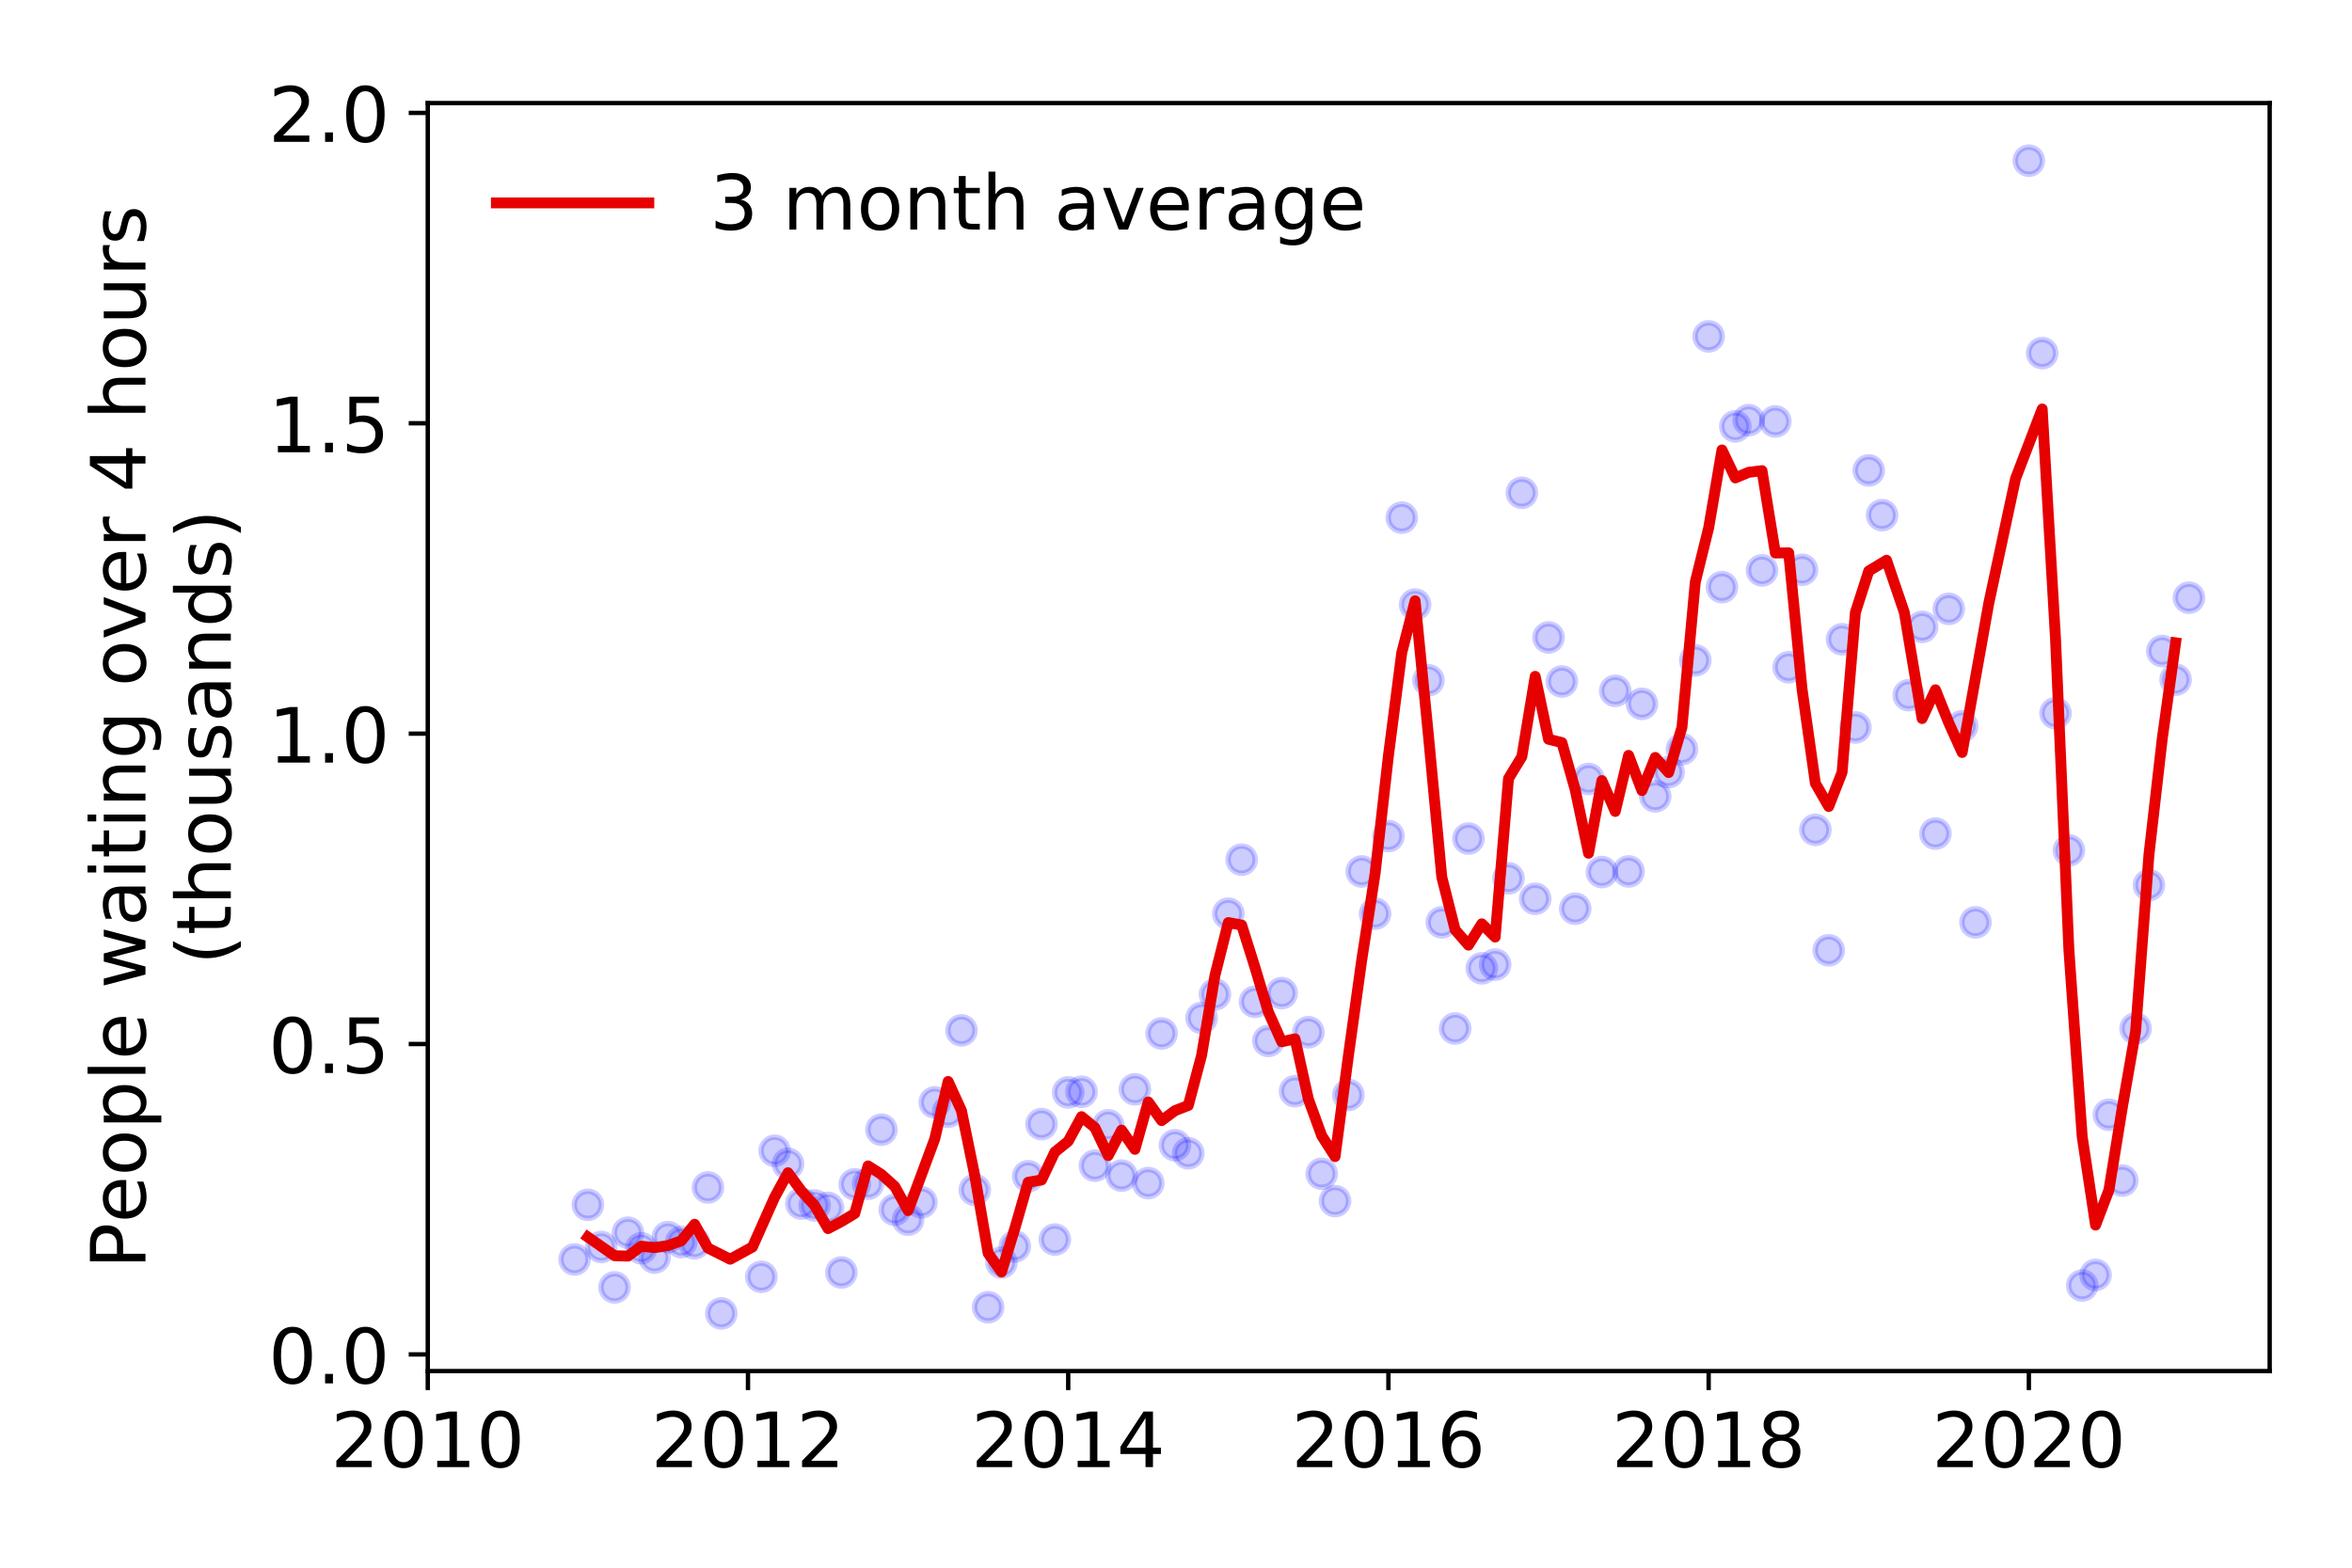 <?xml version="1.0" encoding="utf-8" standalone="no"?>
<!DOCTYPE svg PUBLIC "-//W3C//DTD SVG 1.1//EN"
  "http://www.w3.org/Graphics/SVG/1.1/DTD/svg11.dtd">
<!-- Created with matplotlib (https://matplotlib.org/) -->
<svg height="288pt" version="1.1" viewBox="0 0 432 288" width="432pt" xmlns="http://www.w3.org/2000/svg" xmlns:xlink="http://www.w3.org/1999/xlink">
 <defs>
  <style type="text/css">
*{stroke-linecap:butt;stroke-linejoin:round;}
  </style>
 </defs>
 <g id="figure_1">
  <g id="patch_1">
   <path d="M 0 288 
L 432 288 
L 432 0 
L 0 0 
z
" style="fill:#ffffff;"/>
  </g>
  <g id="axes_1">
   <g id="patch_2">
    <path d="M 78.57 251.88 
L 416.88 251.88 
L 416.88 18.933 
L 78.57 18.933 
z
" style="fill:#ffffff;"/>
   </g>
   <g id="matplotlib.axis_1">
    <g id="xtick_1">
     <g id="line2d_1">
      <defs>
       <path d="M 0 0 
L 0 3.5 
" id="m4d4f537548" style="stroke:#000000;stroke-width:0.8;"/>
      </defs>
      <g>
       <use style="stroke:#000000;stroke-width:0.8;" x="78.57" xlink:href="#m4d4f537548" y="251.88"/>
      </g>
     </g>
     <g id="text_1">
      <!-- 2010 -->
      <defs>
       <path d="M 19.188 8.297 
L 53.609 8.297 
L 53.609 0 
L 7.328 0 
L 7.328 8.297 
Q 12.938 14.109 22.625 23.891 
Q 32.328 33.688 34.812 36.531 
Q 39.547 41.844 41.422 45.531 
Q 43.312 49.219 43.312 52.781 
Q 43.312 58.594 39.234 62.25 
Q 35.156 65.922 28.609 65.922 
Q 23.969 65.922 18.812 64.312 
Q 13.672 62.703 7.812 59.422 
L 7.812 69.391 
Q 13.766 71.781 18.938 73 
Q 24.125 74.219 28.422 74.219 
Q 39.75 74.219 46.484 68.547 
Q 53.219 62.891 53.219 53.422 
Q 53.219 48.922 51.531 44.891 
Q 49.859 40.875 45.406 35.406 
Q 44.188 33.984 37.641 27.219 
Q 31.109 20.453 19.188 8.297 
z
" id="DejaVuSans-50"/>
       <path d="M 31.781 66.406 
Q 24.172 66.406 20.328 58.906 
Q 16.5 51.422 16.5 36.375 
Q 16.5 21.391 20.328 13.891 
Q 24.172 6.391 31.781 6.391 
Q 39.453 6.391 43.281 13.891 
Q 47.125 21.391 47.125 36.375 
Q 47.125 51.422 43.281 58.906 
Q 39.453 66.406 31.781 66.406 
z
M 31.781 74.219 
Q 44.047 74.219 50.516 64.516 
Q 56.984 54.828 56.984 36.375 
Q 56.984 17.969 50.516 8.266 
Q 44.047 -1.422 31.781 -1.422 
Q 19.531 -1.422 13.062 8.266 
Q 6.594 17.969 6.594 36.375 
Q 6.594 54.828 13.062 64.516 
Q 19.531 74.219 31.781 74.219 
z
" id="DejaVuSans-48"/>
       <path d="M 12.406 8.297 
L 28.516 8.297 
L 28.516 63.922 
L 10.984 60.406 
L 10.984 69.391 
L 28.422 72.906 
L 38.281 72.906 
L 38.281 8.297 
L 54.391 8.297 
L 54.391 0 
L 12.406 0 
z
" id="DejaVuSans-49"/>
      </defs>
      <g transform="translate(60.755 269.518)scale(0.14 -0.14)">
       <use xlink:href="#DejaVuSans-50"/>
       <use x="63.623" xlink:href="#DejaVuSans-48"/>
       <use x="127.246" xlink:href="#DejaVuSans-49"/>
       <use x="190.869" xlink:href="#DejaVuSans-48"/>
      </g>
     </g>
    </g>
    <g id="xtick_2">
     <g id="line2d_2">
      <g>
       <use style="stroke:#000000;stroke-width:0.8;" x="137.385" xlink:href="#m4d4f537548" y="251.88"/>
      </g>
     </g>
     <g id="text_2">
      <!-- 2012 -->
      <g transform="translate(119.57 269.518)scale(0.14 -0.14)">
       <use xlink:href="#DejaVuSans-50"/>
       <use x="63.623" xlink:href="#DejaVuSans-48"/>
       <use x="127.246" xlink:href="#DejaVuSans-49"/>
       <use x="190.869" xlink:href="#DejaVuSans-50"/>
      </g>
     </g>
    </g>
    <g id="xtick_3">
     <g id="line2d_3">
      <g>
       <use style="stroke:#000000;stroke-width:0.8;" x="196.2" xlink:href="#m4d4f537548" y="251.88"/>
      </g>
     </g>
     <g id="text_3">
      <!-- 2014 -->
      <defs>
       <path d="M 37.797 64.312 
L 12.891 25.391 
L 37.797 25.391 
z
M 35.203 72.906 
L 47.609 72.906 
L 47.609 25.391 
L 58.016 25.391 
L 58.016 17.188 
L 47.609 17.188 
L 47.609 0 
L 37.797 0 
L 37.797 17.188 
L 4.891 17.188 
L 4.891 26.703 
z
" id="DejaVuSans-52"/>
      </defs>
      <g transform="translate(178.385 269.518)scale(0.14 -0.14)">
       <use xlink:href="#DejaVuSans-50"/>
       <use x="63.623" xlink:href="#DejaVuSans-48"/>
       <use x="127.246" xlink:href="#DejaVuSans-49"/>
       <use x="190.869" xlink:href="#DejaVuSans-52"/>
      </g>
     </g>
    </g>
    <g id="xtick_4">
     <g id="line2d_4">
      <g>
       <use style="stroke:#000000;stroke-width:0.8;" x="255.016" xlink:href="#m4d4f537548" y="251.88"/>
      </g>
     </g>
     <g id="text_4">
      <!-- 2016 -->
      <defs>
       <path d="M 33.016 40.375 
Q 26.375 40.375 22.484 35.828 
Q 18.609 31.297 18.609 23.391 
Q 18.609 15.531 22.484 10.953 
Q 26.375 6.391 33.016 6.391 
Q 39.656 6.391 43.531 10.953 
Q 47.406 15.531 47.406 23.391 
Q 47.406 31.297 43.531 35.828 
Q 39.656 40.375 33.016 40.375 
z
M 52.594 71.297 
L 52.594 62.312 
Q 48.875 64.062 45.094 64.984 
Q 41.312 65.922 37.594 65.922 
Q 27.828 65.922 22.672 59.328 
Q 17.531 52.734 16.797 39.406 
Q 19.672 43.656 24.016 45.922 
Q 28.375 48.188 33.594 48.188 
Q 44.578 48.188 50.953 41.516 
Q 57.328 34.859 57.328 23.391 
Q 57.328 12.156 50.688 5.359 
Q 44.047 -1.422 33.016 -1.422 
Q 20.359 -1.422 13.672 8.266 
Q 6.984 17.969 6.984 36.375 
Q 6.984 53.656 15.188 63.938 
Q 23.391 74.219 37.203 74.219 
Q 40.922 74.219 44.703 73.484 
Q 48.484 72.75 52.594 71.297 
z
" id="DejaVuSans-54"/>
      </defs>
      <g transform="translate(237.201 269.518)scale(0.14 -0.14)">
       <use xlink:href="#DejaVuSans-50"/>
       <use x="63.623" xlink:href="#DejaVuSans-48"/>
       <use x="127.246" xlink:href="#DejaVuSans-49"/>
       <use x="190.869" xlink:href="#DejaVuSans-54"/>
      </g>
     </g>
    </g>
    <g id="xtick_5">
     <g id="line2d_5">
      <g>
       <use style="stroke:#000000;stroke-width:0.8;" x="313.831" xlink:href="#m4d4f537548" y="251.88"/>
      </g>
     </g>
     <g id="text_5">
      <!-- 2018 -->
      <defs>
       <path d="M 31.781 34.625 
Q 24.75 34.625 20.719 30.859 
Q 16.703 27.094 16.703 20.516 
Q 16.703 13.922 20.719 10.156 
Q 24.75 6.391 31.781 6.391 
Q 38.812 6.391 42.859 10.172 
Q 46.922 13.969 46.922 20.516 
Q 46.922 27.094 42.891 30.859 
Q 38.875 34.625 31.781 34.625 
z
M 21.922 38.812 
Q 15.578 40.375 12.031 44.719 
Q 8.5 49.078 8.5 55.328 
Q 8.5 64.062 14.719 69.141 
Q 20.953 74.219 31.781 74.219 
Q 42.672 74.219 48.875 69.141 
Q 55.078 64.062 55.078 55.328 
Q 55.078 49.078 51.531 44.719 
Q 48 40.375 41.703 38.812 
Q 48.828 37.156 52.797 32.312 
Q 56.781 27.484 56.781 20.516 
Q 56.781 9.906 50.312 4.234 
Q 43.844 -1.422 31.781 -1.422 
Q 19.734 -1.422 13.25 4.234 
Q 6.781 9.906 6.781 20.516 
Q 6.781 27.484 10.781 32.312 
Q 14.797 37.156 21.922 38.812 
z
M 18.312 54.391 
Q 18.312 48.734 21.844 45.562 
Q 25.391 42.391 31.781 42.391 
Q 38.141 42.391 41.719 45.562 
Q 45.312 48.734 45.312 54.391 
Q 45.312 60.062 41.719 63.234 
Q 38.141 66.406 31.781 66.406 
Q 25.391 66.406 21.844 63.234 
Q 18.312 60.062 18.312 54.391 
z
" id="DejaVuSans-56"/>
      </defs>
      <g transform="translate(296.016 269.518)scale(0.14 -0.14)">
       <use xlink:href="#DejaVuSans-50"/>
       <use x="63.623" xlink:href="#DejaVuSans-48"/>
       <use x="127.246" xlink:href="#DejaVuSans-49"/>
       <use x="190.869" xlink:href="#DejaVuSans-56"/>
      </g>
     </g>
    </g>
    <g id="xtick_6">
     <g id="line2d_6">
      <g>
       <use style="stroke:#000000;stroke-width:0.8;" x="372.646" xlink:href="#m4d4f537548" y="251.88"/>
      </g>
     </g>
     <g id="text_6">
      <!-- 2020 -->
      <g transform="translate(354.831 269.518)scale(0.14 -0.14)">
       <use xlink:href="#DejaVuSans-50"/>
       <use x="63.623" xlink:href="#DejaVuSans-48"/>
       <use x="127.246" xlink:href="#DejaVuSans-50"/>
       <use x="190.869" xlink:href="#DejaVuSans-48"/>
      </g>
     </g>
    </g>
   </g>
   <g id="matplotlib.axis_2">
    <g id="ytick_1">
     <g id="line2d_7">
      <defs>
       <path d="M 0 0 
L -3.5 0 
" id="m9ff588e615" style="stroke:#000000;stroke-width:0.8;"/>
      </defs>
      <g>
       <use style="stroke:#000000;stroke-width:0.8;" x="78.57" xlink:href="#m9ff588e615" y="248.818"/>
      </g>
     </g>
     <g id="text_7">
      <!-- 0.0 -->
      <defs>
       <path d="M 10.688 12.406 
L 21 12.406 
L 21 0 
L 10.688 0 
z
" id="DejaVuSans-46"/>
      </defs>
      <g transform="translate(49.306 254.137)scale(0.14 -0.14)">
       <use xlink:href="#DejaVuSans-48"/>
       <use x="63.623" xlink:href="#DejaVuSans-46"/>
       <use x="95.41" xlink:href="#DejaVuSans-48"/>
      </g>
     </g>
    </g>
    <g id="ytick_2">
     <g id="line2d_8">
      <g>
       <use style="stroke:#000000;stroke-width:0.8;" x="78.57" xlink:href="#m9ff588e615" y="191.799"/>
      </g>
     </g>
     <g id="text_8">
      <!-- 0.5 -->
      <defs>
       <path d="M 10.797 72.906 
L 49.516 72.906 
L 49.516 64.594 
L 19.828 64.594 
L 19.828 46.734 
Q 21.969 47.469 24.109 47.828 
Q 26.266 48.188 28.422 48.188 
Q 40.625 48.188 47.75 41.5 
Q 54.891 34.812 54.891 23.391 
Q 54.891 11.625 47.562 5.094 
Q 40.234 -1.422 26.906 -1.422 
Q 22.312 -1.422 17.547 -0.641 
Q 12.797 0.141 7.719 1.703 
L 7.719 11.625 
Q 12.109 9.234 16.797 8.062 
Q 21.484 6.891 26.703 6.891 
Q 35.156 6.891 40.078 11.328 
Q 45.016 15.766 45.016 23.391 
Q 45.016 31 40.078 35.438 
Q 35.156 39.891 26.703 39.891 
Q 22.75 39.891 18.812 39.016 
Q 14.891 38.141 10.797 36.281 
z
" id="DejaVuSans-53"/>
      </defs>
      <g transform="translate(49.306 197.118)scale(0.14 -0.14)">
       <use xlink:href="#DejaVuSans-48"/>
       <use x="63.623" xlink:href="#DejaVuSans-46"/>
       <use x="95.41" xlink:href="#DejaVuSans-53"/>
      </g>
     </g>
    </g>
    <g id="ytick_3">
     <g id="line2d_9">
      <g>
       <use style="stroke:#000000;stroke-width:0.8;" x="78.57" xlink:href="#m9ff588e615" y="134.779"/>
      </g>
     </g>
     <g id="text_9">
      <!-- 1.0 -->
      <g transform="translate(49.306 140.098)scale(0.14 -0.14)">
       <use xlink:href="#DejaVuSans-49"/>
       <use x="63.623" xlink:href="#DejaVuSans-46"/>
       <use x="95.41" xlink:href="#DejaVuSans-48"/>
      </g>
     </g>
    </g>
    <g id="ytick_4">
     <g id="line2d_10">
      <g>
       <use style="stroke:#000000;stroke-width:0.8;" x="78.57" xlink:href="#m9ff588e615" y="77.76"/>
      </g>
     </g>
     <g id="text_10">
      <!-- 1.5 -->
      <g transform="translate(49.306 83.079)scale(0.14 -0.14)">
       <use xlink:href="#DejaVuSans-49"/>
       <use x="63.623" xlink:href="#DejaVuSans-46"/>
       <use x="95.41" xlink:href="#DejaVuSans-53"/>
      </g>
     </g>
    </g>
    <g id="ytick_5">
     <g id="line2d_11">
      <g>
       <use style="stroke:#000000;stroke-width:0.8;" x="78.57" xlink:href="#m9ff588e615" y="20.74"/>
      </g>
     </g>
     <g id="text_11">
      <!-- 2.0 -->
      <g transform="translate(49.306 26.059)scale(0.14 -0.14)">
       <use xlink:href="#DejaVuSans-50"/>
       <use x="63.623" xlink:href="#DejaVuSans-46"/>
       <use x="95.41" xlink:href="#DejaVuSans-48"/>
      </g>
     </g>
    </g>
    <g id="text_12">
     <!-- People waiting over 4 hours -->
     <defs>
      <path d="M 19.672 64.797 
L 19.672 37.406 
L 32.078 37.406 
Q 38.969 37.406 42.719 40.969 
Q 46.484 44.531 46.484 51.125 
Q 46.484 57.672 42.719 61.234 
Q 38.969 64.797 32.078 64.797 
z
M 9.812 72.906 
L 32.078 72.906 
Q 44.344 72.906 50.609 67.359 
Q 56.891 61.812 56.891 51.125 
Q 56.891 40.328 50.609 34.812 
Q 44.344 29.297 32.078 29.297 
L 19.672 29.297 
L 19.672 0 
L 9.812 0 
z
" id="DejaVuSans-80"/>
      <path d="M 56.203 29.594 
L 56.203 25.203 
L 14.891 25.203 
Q 15.484 15.922 20.484 11.062 
Q 25.484 6.203 34.422 6.203 
Q 39.594 6.203 44.453 7.469 
Q 49.312 8.734 54.109 11.281 
L 54.109 2.781 
Q 49.266 0.734 44.188 -0.344 
Q 39.109 -1.422 33.891 -1.422 
Q 20.797 -1.422 13.156 6.188 
Q 5.516 13.812 5.516 26.812 
Q 5.516 40.234 12.766 48.109 
Q 20.016 56 32.328 56 
Q 43.359 56 49.781 48.891 
Q 56.203 41.797 56.203 29.594 
z
M 47.219 32.234 
Q 47.125 39.594 43.094 43.984 
Q 39.062 48.391 32.422 48.391 
Q 24.906 48.391 20.391 44.141 
Q 15.875 39.891 15.188 32.172 
z
" id="DejaVuSans-101"/>
      <path d="M 30.609 48.391 
Q 23.391 48.391 19.188 42.75 
Q 14.984 37.109 14.984 27.297 
Q 14.984 17.484 19.156 11.844 
Q 23.344 6.203 30.609 6.203 
Q 37.797 6.203 41.984 11.859 
Q 46.188 17.531 46.188 27.297 
Q 46.188 37.016 41.984 42.703 
Q 37.797 48.391 30.609 48.391 
z
M 30.609 56 
Q 42.328 56 49.016 48.375 
Q 55.719 40.766 55.719 27.297 
Q 55.719 13.875 49.016 6.219 
Q 42.328 -1.422 30.609 -1.422 
Q 18.844 -1.422 12.172 6.219 
Q 5.516 13.875 5.516 27.297 
Q 5.516 40.766 12.172 48.375 
Q 18.844 56 30.609 56 
z
" id="DejaVuSans-111"/>
      <path d="M 18.109 8.203 
L 18.109 -20.797 
L 9.078 -20.797 
L 9.078 54.688 
L 18.109 54.688 
L 18.109 46.391 
Q 20.953 51.266 25.266 53.625 
Q 29.594 56 35.594 56 
Q 45.562 56 51.781 48.094 
Q 58.016 40.188 58.016 27.297 
Q 58.016 14.406 51.781 6.484 
Q 45.562 -1.422 35.594 -1.422 
Q 29.594 -1.422 25.266 0.953 
Q 20.953 3.328 18.109 8.203 
z
M 48.688 27.297 
Q 48.688 37.203 44.609 42.844 
Q 40.531 48.484 33.406 48.484 
Q 26.266 48.484 22.188 42.844 
Q 18.109 37.203 18.109 27.297 
Q 18.109 17.391 22.188 11.75 
Q 26.266 6.109 33.406 6.109 
Q 40.531 6.109 44.609 11.75 
Q 48.688 17.391 48.688 27.297 
z
" id="DejaVuSans-112"/>
      <path d="M 9.422 75.984 
L 18.406 75.984 
L 18.406 0 
L 9.422 0 
z
" id="DejaVuSans-108"/>
      <path id="DejaVuSans-32"/>
      <path d="M 4.203 54.688 
L 13.188 54.688 
L 24.422 12.016 
L 35.594 54.688 
L 46.188 54.688 
L 57.422 12.016 
L 68.609 54.688 
L 77.594 54.688 
L 63.281 0 
L 52.688 0 
L 40.922 44.828 
L 29.109 0 
L 18.5 0 
z
" id="DejaVuSans-119"/>
      <path d="M 34.281 27.484 
Q 23.391 27.484 19.188 25 
Q 14.984 22.516 14.984 16.5 
Q 14.984 11.719 18.141 8.906 
Q 21.297 6.109 26.703 6.109 
Q 34.188 6.109 38.703 11.406 
Q 43.219 16.703 43.219 25.484 
L 43.219 27.484 
z
M 52.203 31.203 
L 52.203 0 
L 43.219 0 
L 43.219 8.297 
Q 40.141 3.328 35.547 0.953 
Q 30.953 -1.422 24.312 -1.422 
Q 15.922 -1.422 10.953 3.297 
Q 6 8.016 6 15.922 
Q 6 25.141 12.172 29.828 
Q 18.359 34.516 30.609 34.516 
L 43.219 34.516 
L 43.219 35.406 
Q 43.219 41.609 39.141 45 
Q 35.062 48.391 27.688 48.391 
Q 23 48.391 18.547 47.266 
Q 14.109 46.141 10.016 43.891 
L 10.016 52.203 
Q 14.938 54.109 19.578 55.047 
Q 24.219 56 28.609 56 
Q 40.484 56 46.344 49.844 
Q 52.203 43.703 52.203 31.203 
z
" id="DejaVuSans-97"/>
      <path d="M 9.422 54.688 
L 18.406 54.688 
L 18.406 0 
L 9.422 0 
z
M 9.422 75.984 
L 18.406 75.984 
L 18.406 64.594 
L 9.422 64.594 
z
" id="DejaVuSans-105"/>
      <path d="M 18.312 70.219 
L 18.312 54.688 
L 36.812 54.688 
L 36.812 47.703 
L 18.312 47.703 
L 18.312 18.016 
Q 18.312 11.328 20.141 9.422 
Q 21.969 7.516 27.594 7.516 
L 36.812 7.516 
L 36.812 0 
L 27.594 0 
Q 17.188 0 13.234 3.875 
Q 9.281 7.766 9.281 18.016 
L 9.281 47.703 
L 2.688 47.703 
L 2.688 54.688 
L 9.281 54.688 
L 9.281 70.219 
z
" id="DejaVuSans-116"/>
      <path d="M 54.891 33.016 
L 54.891 0 
L 45.906 0 
L 45.906 32.719 
Q 45.906 40.484 42.875 44.328 
Q 39.844 48.188 33.797 48.188 
Q 26.516 48.188 22.312 43.547 
Q 18.109 38.922 18.109 30.906 
L 18.109 0 
L 9.078 0 
L 9.078 54.688 
L 18.109 54.688 
L 18.109 46.188 
Q 21.344 51.125 25.703 53.562 
Q 30.078 56 35.797 56 
Q 45.219 56 50.047 50.172 
Q 54.891 44.344 54.891 33.016 
z
" id="DejaVuSans-110"/>
      <path d="M 45.406 27.984 
Q 45.406 37.75 41.375 43.109 
Q 37.359 48.484 30.078 48.484 
Q 22.859 48.484 18.828 43.109 
Q 14.797 37.75 14.797 27.984 
Q 14.797 18.266 18.828 12.891 
Q 22.859 7.516 30.078 7.516 
Q 37.359 7.516 41.375 12.891 
Q 45.406 18.266 45.406 27.984 
z
M 54.391 6.781 
Q 54.391 -7.172 48.188 -13.984 
Q 42 -20.797 29.203 -20.797 
Q 24.469 -20.797 20.266 -20.094 
Q 16.062 -19.391 12.109 -17.922 
L 12.109 -9.188 
Q 16.062 -11.328 19.922 -12.344 
Q 23.781 -13.375 27.781 -13.375 
Q 36.625 -13.375 41.016 -8.766 
Q 45.406 -4.156 45.406 5.172 
L 45.406 9.625 
Q 42.625 4.781 38.281 2.391 
Q 33.938 0 27.875 0 
Q 17.828 0 11.672 7.656 
Q 5.516 15.328 5.516 27.984 
Q 5.516 40.672 11.672 48.328 
Q 17.828 56 27.875 56 
Q 33.938 56 38.281 53.609 
Q 42.625 51.219 45.406 46.391 
L 45.406 54.688 
L 54.391 54.688 
z
" id="DejaVuSans-103"/>
      <path d="M 2.984 54.688 
L 12.5 54.688 
L 29.594 8.797 
L 46.688 54.688 
L 56.203 54.688 
L 35.688 0 
L 23.484 0 
z
" id="DejaVuSans-118"/>
      <path d="M 41.109 46.297 
Q 39.594 47.172 37.812 47.578 
Q 36.031 48 33.891 48 
Q 26.266 48 22.188 43.047 
Q 18.109 38.094 18.109 28.812 
L 18.109 0 
L 9.078 0 
L 9.078 54.688 
L 18.109 54.688 
L 18.109 46.188 
Q 20.953 51.172 25.484 53.578 
Q 30.031 56 36.531 56 
Q 37.453 56 38.578 55.875 
Q 39.703 55.766 41.062 55.516 
z
" id="DejaVuSans-114"/>
      <path d="M 54.891 33.016 
L 54.891 0 
L 45.906 0 
L 45.906 32.719 
Q 45.906 40.484 42.875 44.328 
Q 39.844 48.188 33.797 48.188 
Q 26.516 48.188 22.312 43.547 
Q 18.109 38.922 18.109 30.906 
L 18.109 0 
L 9.078 0 
L 9.078 75.984 
L 18.109 75.984 
L 18.109 46.188 
Q 21.344 51.125 25.703 53.562 
Q 30.078 56 35.797 56 
Q 45.219 56 50.047 50.172 
Q 54.891 44.344 54.891 33.016 
z
" id="DejaVuSans-104"/>
      <path d="M 8.5 21.578 
L 8.5 54.688 
L 17.484 54.688 
L 17.484 21.922 
Q 17.484 14.156 20.5 10.266 
Q 23.531 6.391 29.594 6.391 
Q 36.859 6.391 41.078 11.031 
Q 45.312 15.672 45.312 23.688 
L 45.312 54.688 
L 54.297 54.688 
L 54.297 0 
L 45.312 0 
L 45.312 8.406 
Q 42.047 3.422 37.719 1 
Q 33.406 -1.422 27.688 -1.422 
Q 18.266 -1.422 13.375 4.438 
Q 8.5 10.297 8.5 21.578 
z
M 31.109 56 
z
" id="DejaVuSans-117"/>
      <path d="M 44.281 53.078 
L 44.281 44.578 
Q 40.484 46.531 36.375 47.5 
Q 32.281 48.484 27.875 48.484 
Q 21.188 48.484 17.844 46.438 
Q 14.5 44.391 14.5 40.281 
Q 14.5 37.156 16.891 35.375 
Q 19.281 33.594 26.516 31.984 
L 29.594 31.297 
Q 39.156 29.25 43.188 25.516 
Q 47.219 21.781 47.219 15.094 
Q 47.219 7.469 41.188 3.016 
Q 35.156 -1.422 24.609 -1.422 
Q 20.219 -1.422 15.453 -0.562 
Q 10.688 0.297 5.422 2 
L 5.422 11.281 
Q 10.406 8.688 15.234 7.391 
Q 20.062 6.109 24.812 6.109 
Q 31.156 6.109 34.562 8.281 
Q 37.984 10.453 37.984 14.406 
Q 37.984 18.062 35.516 20.016 
Q 33.062 21.969 24.703 23.781 
L 21.578 24.516 
Q 13.234 26.266 9.516 29.906 
Q 5.812 33.547 5.812 39.891 
Q 5.812 47.609 11.281 51.797 
Q 16.75 56 26.812 56 
Q 31.781 56 36.172 55.266 
Q 40.578 54.547 44.281 53.078 
z
" id="DejaVuSans-115"/>
     </defs>
     <g transform="translate(26.717 233.082)rotate(-90)scale(0.14 -0.14)">
      <use xlink:href="#DejaVuSans-80"/>
      <use x="60.256" xlink:href="#DejaVuSans-101"/>
      <use x="121.779" xlink:href="#DejaVuSans-111"/>
      <use x="182.961" xlink:href="#DejaVuSans-112"/>
      <use x="246.438" xlink:href="#DejaVuSans-108"/>
      <use x="274.221" xlink:href="#DejaVuSans-101"/>
      <use x="335.744" xlink:href="#DejaVuSans-32"/>
      <use x="367.531" xlink:href="#DejaVuSans-119"/>
      <use x="449.318" xlink:href="#DejaVuSans-97"/>
      <use x="510.598" xlink:href="#DejaVuSans-105"/>
      <use x="538.381" xlink:href="#DejaVuSans-116"/>
      <use x="577.59" xlink:href="#DejaVuSans-105"/>
      <use x="605.373" xlink:href="#DejaVuSans-110"/>
      <use x="668.752" xlink:href="#DejaVuSans-103"/>
      <use x="732.229" xlink:href="#DejaVuSans-32"/>
      <use x="764.016" xlink:href="#DejaVuSans-111"/>
      <use x="825.197" xlink:href="#DejaVuSans-118"/>
      <use x="884.377" xlink:href="#DejaVuSans-101"/>
      <use x="945.9" xlink:href="#DejaVuSans-114"/>
      <use x="987.014" xlink:href="#DejaVuSans-32"/>
      <use x="1018.801" xlink:href="#DejaVuSans-52"/>
      <use x="1082.424" xlink:href="#DejaVuSans-32"/>
      <use x="1114.211" xlink:href="#DejaVuSans-104"/>
      <use x="1177.59" xlink:href="#DejaVuSans-111"/>
      <use x="1238.771" xlink:href="#DejaVuSans-117"/>
      <use x="1302.15" xlink:href="#DejaVuSans-114"/>
      <use x="1343.264" xlink:href="#DejaVuSans-115"/>
     </g>
     <!-- (thousands) -->
     <defs>
      <path d="M 31 75.875 
Q 24.469 64.656 21.281 53.656 
Q 18.109 42.672 18.109 31.391 
Q 18.109 20.125 21.312 9.062 
Q 24.516 -2 31 -13.188 
L 23.188 -13.188 
Q 15.875 -1.703 12.234 9.375 
Q 8.594 20.453 8.594 31.391 
Q 8.594 42.281 12.203 53.312 
Q 15.828 64.359 23.188 75.875 
z
" id="DejaVuSans-40"/>
      <path d="M 45.406 46.391 
L 45.406 75.984 
L 54.391 75.984 
L 54.391 0 
L 45.406 0 
L 45.406 8.203 
Q 42.578 3.328 38.25 0.953 
Q 33.938 -1.422 27.875 -1.422 
Q 17.969 -1.422 11.734 6.484 
Q 5.516 14.406 5.516 27.297 
Q 5.516 40.188 11.734 48.094 
Q 17.969 56 27.875 56 
Q 33.938 56 38.25 53.625 
Q 42.578 51.266 45.406 46.391 
z
M 14.797 27.297 
Q 14.797 17.391 18.875 11.75 
Q 22.953 6.109 30.078 6.109 
Q 37.203 6.109 41.297 11.75 
Q 45.406 17.391 45.406 27.297 
Q 45.406 37.203 41.297 42.844 
Q 37.203 48.484 30.078 48.484 
Q 22.953 48.484 18.875 42.844 
Q 14.797 37.203 14.797 27.297 
z
" id="DejaVuSans-100"/>
      <path d="M 8.016 75.875 
L 15.828 75.875 
Q 23.141 64.359 26.781 53.312 
Q 30.422 42.281 30.422 31.391 
Q 30.422 20.453 26.781 9.375 
Q 23.141 -1.703 15.828 -13.188 
L 8.016 -13.188 
Q 14.5 -2 17.703 9.062 
Q 20.906 20.125 20.906 31.391 
Q 20.906 42.672 17.703 53.656 
Q 14.5 64.656 8.016 75.875 
z
" id="DejaVuSans-41"/>
     </defs>
     <g transform="translate(42.394 177.231)rotate(-90)scale(0.14 -0.14)">
      <use xlink:href="#DejaVuSans-40"/>
      <use x="39.014" xlink:href="#DejaVuSans-116"/>
      <use x="78.223" xlink:href="#DejaVuSans-104"/>
      <use x="141.602" xlink:href="#DejaVuSans-111"/>
      <use x="202.783" xlink:href="#DejaVuSans-117"/>
      <use x="266.162" xlink:href="#DejaVuSans-115"/>
      <use x="318.262" xlink:href="#DejaVuSans-97"/>
      <use x="379.541" xlink:href="#DejaVuSans-110"/>
      <use x="442.92" xlink:href="#DejaVuSans-100"/>
      <use x="506.396" xlink:href="#DejaVuSans-115"/>
      <use x="558.496" xlink:href="#DejaVuSans-41"/>
     </g>
    </g>
   </g>
   <g id="line2d_12">
    <defs>
     <path d="M 0 2.5 
C 0.663 2.5 1.299 2.237 1.768 1.768 
C 2.237 1.299 2.5 0.663 2.5 0 
C 2.5 -0.663 2.237 -1.299 1.768 -1.768 
C 1.299 -2.237 0.663 -2.5 0 -2.5 
C -0.663 -2.5 -1.299 -2.237 -1.768 -1.768 
C -2.237 -1.299 -2.5 -0.663 -2.5 0 
C -2.5 0.663 -2.237 1.299 -1.768 1.768 
C -1.299 2.237 -0.663 2.5 0 2.5 
z
" id="m2db8c416e5" style="stroke:#0000ff;stroke-opacity:0.2;"/>
    </defs>
    <g clip-path="url(#p87ffd1acce)">
     <use style="fill:#0000ff;fill-opacity:0.2;stroke:#0000ff;stroke-opacity:0.2;" x="402.054" xlink:href="#m2db8c416e5" y="109.805"/>
     <use style="fill:#0000ff;fill-opacity:0.2;stroke:#0000ff;stroke-opacity:0.2;" x="399.603" xlink:href="#m2db8c416e5" y="124.858"/>
     <use style="fill:#0000ff;fill-opacity:0.2;stroke:#0000ff;stroke-opacity:0.2;" x="397.152" xlink:href="#m2db8c416e5" y="119.612"/>
     <use style="fill:#0000ff;fill-opacity:0.2;stroke:#0000ff;stroke-opacity:0.2;" x="394.702" xlink:href="#m2db8c416e5" y="162.605"/>
     <use style="fill:#0000ff;fill-opacity:0.2;stroke:#0000ff;stroke-opacity:0.2;" x="392.251" xlink:href="#m2db8c416e5" y="188.948"/>
     <use style="fill:#0000ff;fill-opacity:0.2;stroke:#0000ff;stroke-opacity:0.2;" x="389.8" xlink:href="#m2db8c416e5" y="216.887"/>
     <use style="fill:#0000ff;fill-opacity:0.2;stroke:#0000ff;stroke-opacity:0.2;" x="387.35" xlink:href="#m2db8c416e5" y="204.799"/>
     <use style="fill:#0000ff;fill-opacity:0.2;stroke:#0000ff;stroke-opacity:0.2;" x="384.899" xlink:href="#m2db8c416e5" y="234.221"/>
     <use style="fill:#0000ff;fill-opacity:0.2;stroke:#0000ff;stroke-opacity:0.2;" x="382.449" xlink:href="#m2db8c416e5" y="236.16"/>
     <use style="fill:#0000ff;fill-opacity:0.2;stroke:#0000ff;stroke-opacity:0.2;" x="379.998" xlink:href="#m2db8c416e5" y="156.218"/>
     <use style="fill:#0000ff;fill-opacity:0.2;stroke:#0000ff;stroke-opacity:0.2;" x="377.547" xlink:href="#m2db8c416e5" y="131.016"/>
     <use style="fill:#0000ff;fill-opacity:0.2;stroke:#0000ff;stroke-opacity:0.2;" x="375.097" xlink:href="#m2db8c416e5" y="64.873"/>
     <use style="fill:#0000ff;fill-opacity:0.2;stroke:#0000ff;stroke-opacity:0.2;" x="372.646" xlink:href="#m2db8c416e5" y="29.521"/>
     <use style="fill:#0000ff;fill-opacity:0.2;stroke:#0000ff;stroke-opacity:0.2;" x="362.844" xlink:href="#m2db8c416e5" y="169.447"/>
     <use style="fill:#0000ff;fill-opacity:0.2;stroke:#0000ff;stroke-opacity:0.2;" x="360.393" xlink:href="#m2db8c416e5" y="133.411"/>
     <use style="fill:#0000ff;fill-opacity:0.2;stroke:#0000ff;stroke-opacity:0.2;" x="357.942" xlink:href="#m2db8c416e5" y="111.857"/>
     <use style="fill:#0000ff;fill-opacity:0.2;stroke:#0000ff;stroke-opacity:0.2;" x="355.492" xlink:href="#m2db8c416e5" y="153.139"/>
     <use style="fill:#0000ff;fill-opacity:0.2;stroke:#0000ff;stroke-opacity:0.2;" x="353.041" xlink:href="#m2db8c416e5" y="115.165"/>
     <use style="fill:#0000ff;fill-opacity:0.2;stroke:#0000ff;stroke-opacity:0.2;" x="350.59" xlink:href="#m2db8c416e5" y="127.709"/>
     <use style="fill:#0000ff;fill-opacity:0.2;stroke:#0000ff;stroke-opacity:0.2;" x="345.689" xlink:href="#m2db8c416e5" y="94.638"/>
     <use style="fill:#0000ff;fill-opacity:0.2;stroke:#0000ff;stroke-opacity:0.2;" x="343.238" xlink:href="#m2db8c416e5" y="86.427"/>
     <use style="fill:#0000ff;fill-opacity:0.2;stroke:#0000ff;stroke-opacity:0.2;" x="340.788" xlink:href="#m2db8c416e5" y="133.639"/>
     <use style="fill:#0000ff;fill-opacity:0.2;stroke:#0000ff;stroke-opacity:0.2;" x="338.337" xlink:href="#m2db8c416e5" y="117.445"/>
     <use style="fill:#0000ff;fill-opacity:0.2;stroke:#0000ff;stroke-opacity:0.2;" x="335.887" xlink:href="#m2db8c416e5" y="174.579"/>
     <use style="fill:#0000ff;fill-opacity:0.2;stroke:#0000ff;stroke-opacity:0.2;" x="333.436" xlink:href="#m2db8c416e5" y="152.455"/>
     <use style="fill:#0000ff;fill-opacity:0.2;stroke:#0000ff;stroke-opacity:0.2;" x="330.985" xlink:href="#m2db8c416e5" y="104.673"/>
     <use style="fill:#0000ff;fill-opacity:0.2;stroke:#0000ff;stroke-opacity:0.2;" x="328.535" xlink:href="#m2db8c416e5" y="122.577"/>
     <use style="fill:#0000ff;fill-opacity:0.2;stroke:#0000ff;stroke-opacity:0.2;" x="326.084" xlink:href="#m2db8c416e5" y="77.418"/>
     <use style="fill:#0000ff;fill-opacity:0.2;stroke:#0000ff;stroke-opacity:0.2;" x="323.633" xlink:href="#m2db8c416e5" y="104.787"/>
     <use style="fill:#0000ff;fill-opacity:0.2;stroke:#0000ff;stroke-opacity:0.2;" x="321.183" xlink:href="#m2db8c416e5" y="77.19"/>
     <use style="fill:#0000ff;fill-opacity:0.2;stroke:#0000ff;stroke-opacity:0.2;" x="318.732" xlink:href="#m2db8c416e5" y="78.33"/>
     <use style="fill:#0000ff;fill-opacity:0.2;stroke:#0000ff;stroke-opacity:0.2;" x="316.281" xlink:href="#m2db8c416e5" y="107.866"/>
     <use style="fill:#0000ff;fill-opacity:0.2;stroke:#0000ff;stroke-opacity:0.2;" x="313.831" xlink:href="#m2db8c416e5" y="61.794"/>
     <use style="fill:#0000ff;fill-opacity:0.2;stroke:#0000ff;stroke-opacity:0.2;" x="311.38" xlink:href="#m2db8c416e5" y="121.323"/>
     <use style="fill:#0000ff;fill-opacity:0.2;stroke:#0000ff;stroke-opacity:0.2;" x="308.93" xlink:href="#m2db8c416e5" y="137.63"/>
     <use style="fill:#0000ff;fill-opacity:0.2;stroke:#0000ff;stroke-opacity:0.2;" x="306.479" xlink:href="#m2db8c416e5" y="141.85"/>
     <use style="fill:#0000ff;fill-opacity:0.2;stroke:#0000ff;stroke-opacity:0.2;" x="304.028" xlink:href="#m2db8c416e5" y="146.297"/>
     <use style="fill:#0000ff;fill-opacity:0.2;stroke:#0000ff;stroke-opacity:0.2;" x="301.578" xlink:href="#m2db8c416e5" y="129.305"/>
     <use style="fill:#0000ff;fill-opacity:0.2;stroke:#0000ff;stroke-opacity:0.2;" x="299.127" xlink:href="#m2db8c416e5" y="160.096"/>
     <use style="fill:#0000ff;fill-opacity:0.2;stroke:#0000ff;stroke-opacity:0.2;" x="296.676" xlink:href="#m2db8c416e5" y="126.911"/>
     <use style="fill:#0000ff;fill-opacity:0.2;stroke:#0000ff;stroke-opacity:0.2;" x="294.226" xlink:href="#m2db8c416e5" y="160.21"/>
     <use style="fill:#0000ff;fill-opacity:0.2;stroke:#0000ff;stroke-opacity:0.2;" x="291.775" xlink:href="#m2db8c416e5" y="143.104"/>
     <use style="fill:#0000ff;fill-opacity:0.2;stroke:#0000ff;stroke-opacity:0.2;" x="289.325" xlink:href="#m2db8c416e5" y="166.938"/>
     <use style="fill:#0000ff;fill-opacity:0.2;stroke:#0000ff;stroke-opacity:0.2;" x="286.874" xlink:href="#m2db8c416e5" y="125.2"/>
     <use style="fill:#0000ff;fill-opacity:0.2;stroke:#0000ff;stroke-opacity:0.2;" x="284.423" xlink:href="#m2db8c416e5" y="117.103"/>
     <use style="fill:#0000ff;fill-opacity:0.2;stroke:#0000ff;stroke-opacity:0.2;" x="281.973" xlink:href="#m2db8c416e5" y="165.114"/>
     <use style="fill:#0000ff;fill-opacity:0.2;stroke:#0000ff;stroke-opacity:0.2;" x="279.522" xlink:href="#m2db8c416e5" y="90.532"/>
     <use style="fill:#0000ff;fill-opacity:0.2;stroke:#0000ff;stroke-opacity:0.2;" x="277.071" xlink:href="#m2db8c416e5" y="161.35"/>
     <use style="fill:#0000ff;fill-opacity:0.2;stroke:#0000ff;stroke-opacity:0.2;" x="274.621" xlink:href="#m2db8c416e5" y="177.202"/>
     <use style="fill:#0000ff;fill-opacity:0.2;stroke:#0000ff;stroke-opacity:0.2;" x="272.17" xlink:href="#m2db8c416e5" y="177.886"/>
     <use style="fill:#0000ff;fill-opacity:0.2;stroke:#0000ff;stroke-opacity:0.2;" x="269.719" xlink:href="#m2db8c416e5" y="154.052"/>
     <use style="fill:#0000ff;fill-opacity:0.2;stroke:#0000ff;stroke-opacity:0.2;" x="267.269" xlink:href="#m2db8c416e5" y="188.948"/>
     <use style="fill:#0000ff;fill-opacity:0.2;stroke:#0000ff;stroke-opacity:0.2;" x="264.818" xlink:href="#m2db8c416e5" y="169.447"/>
     <use style="fill:#0000ff;fill-opacity:0.2;stroke:#0000ff;stroke-opacity:0.2;" x="262.368" xlink:href="#m2db8c416e5" y="124.972"/>
     <use style="fill:#0000ff;fill-opacity:0.2;stroke:#0000ff;stroke-opacity:0.2;" x="259.917" xlink:href="#m2db8c416e5" y="111.059"/>
     <use style="fill:#0000ff;fill-opacity:0.2;stroke:#0000ff;stroke-opacity:0.2;" x="257.466" xlink:href="#m2db8c416e5" y="95.094"/>
     <use style="fill:#0000ff;fill-opacity:0.2;stroke:#0000ff;stroke-opacity:0.2;" x="255.016" xlink:href="#m2db8c416e5" y="153.596"/>
     <use style="fill:#0000ff;fill-opacity:0.2;stroke:#0000ff;stroke-opacity:0.2;" x="252.565" xlink:href="#m2db8c416e5" y="167.85"/>
     <use style="fill:#0000ff;fill-opacity:0.2;stroke:#0000ff;stroke-opacity:0.2;" x="250.114" xlink:href="#m2db8c416e5" y="160.096"/>
     <use style="fill:#0000ff;fill-opacity:0.2;stroke:#0000ff;stroke-opacity:0.2;" x="247.664" xlink:href="#m2db8c416e5" y="201.15"/>
     <use style="fill:#0000ff;fill-opacity:0.2;stroke:#0000ff;stroke-opacity:0.2;" x="245.213" xlink:href="#m2db8c416e5" y="220.65"/>
     <use style="fill:#0000ff;fill-opacity:0.2;stroke:#0000ff;stroke-opacity:0.2;" x="242.762" xlink:href="#m2db8c416e5" y="215.633"/>
     <use style="fill:#0000ff;fill-opacity:0.2;stroke:#0000ff;stroke-opacity:0.2;" x="240.312" xlink:href="#m2db8c416e5" y="189.632"/>
     <use style="fill:#0000ff;fill-opacity:0.2;stroke:#0000ff;stroke-opacity:0.2;" x="237.861" xlink:href="#m2db8c416e5" y="200.466"/>
     <use style="fill:#0000ff;fill-opacity:0.2;stroke:#0000ff;stroke-opacity:0.2;" x="235.411" xlink:href="#m2db8c416e5" y="182.447"/>
     <use style="fill:#0000ff;fill-opacity:0.2;stroke:#0000ff;stroke-opacity:0.2;" x="232.96" xlink:href="#m2db8c416e5" y="191.228"/>
     <use style="fill:#0000ff;fill-opacity:0.2;stroke:#0000ff;stroke-opacity:0.2;" x="230.509" xlink:href="#m2db8c416e5" y="184.044"/>
     <use style="fill:#0000ff;fill-opacity:0.2;stroke:#0000ff;stroke-opacity:0.2;" x="228.059" xlink:href="#m2db8c416e5" y="157.929"/>
     <use style="fill:#0000ff;fill-opacity:0.2;stroke:#0000ff;stroke-opacity:0.2;" x="225.608" xlink:href="#m2db8c416e5" y="167.85"/>
     <use style="fill:#0000ff;fill-opacity:0.2;stroke:#0000ff;stroke-opacity:0.2;" x="223.157" xlink:href="#m2db8c416e5" y="182.676"/>
     <use style="fill:#0000ff;fill-opacity:0.2;stroke:#0000ff;stroke-opacity:0.2;" x="220.707" xlink:href="#m2db8c416e5" y="187.009"/>
     <use style="fill:#0000ff;fill-opacity:0.2;stroke:#0000ff;stroke-opacity:0.2;" x="218.256" xlink:href="#m2db8c416e5" y="211.869"/>
     <use style="fill:#0000ff;fill-opacity:0.2;stroke:#0000ff;stroke-opacity:0.2;" x="215.805" xlink:href="#m2db8c416e5" y="210.387"/>
     <use style="fill:#0000ff;fill-opacity:0.2;stroke:#0000ff;stroke-opacity:0.2;" x="213.355" xlink:href="#m2db8c416e5" y="189.86"/>
     <use style="fill:#0000ff;fill-opacity:0.2;stroke:#0000ff;stroke-opacity:0.2;" x="210.904" xlink:href="#m2db8c416e5" y="217.343"/>
     <use style="fill:#0000ff;fill-opacity:0.2;stroke:#0000ff;stroke-opacity:0.2;" x="208.454" xlink:href="#m2db8c416e5" y="200.123"/>
     <use style="fill:#0000ff;fill-opacity:0.2;stroke:#0000ff;stroke-opacity:0.2;" x="206.003" xlink:href="#m2db8c416e5" y="215.975"/>
     <use style="fill:#0000ff;fill-opacity:0.2;stroke:#0000ff;stroke-opacity:0.2;" x="203.552" xlink:href="#m2db8c416e5" y="206.738"/>
     <use style="fill:#0000ff;fill-opacity:0.2;stroke:#0000ff;stroke-opacity:0.2;" x="201.102" xlink:href="#m2db8c416e5" y="214.15"/>
     <use style="fill:#0000ff;fill-opacity:0.2;stroke:#0000ff;stroke-opacity:0.2;" x="198.651" xlink:href="#m2db8c416e5" y="200.58"/>
     <use style="fill:#0000ff;fill-opacity:0.2;stroke:#0000ff;stroke-opacity:0.2;" x="196.2" xlink:href="#m2db8c416e5" y="200.694"/>
     <use style="fill:#0000ff;fill-opacity:0.2;stroke:#0000ff;stroke-opacity:0.2;" x="193.75" xlink:href="#m2db8c416e5" y="227.721"/>
     <use style="fill:#0000ff;fill-opacity:0.2;stroke:#0000ff;stroke-opacity:0.2;" x="191.299" xlink:href="#m2db8c416e5" y="206.51"/>
     <use style="fill:#0000ff;fill-opacity:0.2;stroke:#0000ff;stroke-opacity:0.2;" x="188.849" xlink:href="#m2db8c416e5" y="216.089"/>
     <use style="fill:#0000ff;fill-opacity:0.2;stroke:#0000ff;stroke-opacity:0.2;" x="186.398" xlink:href="#m2db8c416e5" y="228.975"/>
     <use style="fill:#0000ff;fill-opacity:0.2;stroke:#0000ff;stroke-opacity:0.2;" x="183.947" xlink:href="#m2db8c416e5" y="231.94"/>
     <use style="fill:#0000ff;fill-opacity:0.2;stroke:#0000ff;stroke-opacity:0.2;" x="181.497" xlink:href="#m2db8c416e5" y="240.151"/>
     <use style="fill:#0000ff;fill-opacity:0.2;stroke:#0000ff;stroke-opacity:0.2;" x="179.046" xlink:href="#m2db8c416e5" y="218.598"/>
     <use style="fill:#0000ff;fill-opacity:0.2;stroke:#0000ff;stroke-opacity:0.2;" x="176.595" xlink:href="#m2db8c416e5" y="189.29"/>
     <use style="fill:#0000ff;fill-opacity:0.2;stroke:#0000ff;stroke-opacity:0.2;" x="174.145" xlink:href="#m2db8c416e5" y="204.229"/>
     <use style="fill:#0000ff;fill-opacity:0.2;stroke:#0000ff;stroke-opacity:0.2;" x="171.694" xlink:href="#m2db8c416e5" y="202.518"/>
     <use style="fill:#0000ff;fill-opacity:0.2;stroke:#0000ff;stroke-opacity:0.2;" x="169.243" xlink:href="#m2db8c416e5" y="220.879"/>
     <use style="fill:#0000ff;fill-opacity:0.2;stroke:#0000ff;stroke-opacity:0.2;" x="166.793" xlink:href="#m2db8c416e5" y="224.072"/>
     <use style="fill:#0000ff;fill-opacity:0.2;stroke:#0000ff;stroke-opacity:0.2;" x="164.342" xlink:href="#m2db8c416e5" y="222.247"/>
     <use style="fill:#0000ff;fill-opacity:0.2;stroke:#0000ff;stroke-opacity:0.2;" x="161.892" xlink:href="#m2db8c416e5" y="207.536"/>
     <use style="fill:#0000ff;fill-opacity:0.2;stroke:#0000ff;stroke-opacity:0.2;" x="159.441" xlink:href="#m2db8c416e5" y="217.457"/>
     <use style="fill:#0000ff;fill-opacity:0.2;stroke:#0000ff;stroke-opacity:0.2;" x="156.99" xlink:href="#m2db8c416e5" y="217.571"/>
     <use style="fill:#0000ff;fill-opacity:0.2;stroke:#0000ff;stroke-opacity:0.2;" x="154.54" xlink:href="#m2db8c416e5" y="233.765"/>
     <use style="fill:#0000ff;fill-opacity:0.2;stroke:#0000ff;stroke-opacity:0.2;" x="152.089" xlink:href="#m2db8c416e5" y="221.905"/>
     <use style="fill:#0000ff;fill-opacity:0.2;stroke:#0000ff;stroke-opacity:0.2;" x="149.638" xlink:href="#m2db8c416e5" y="221.449"/>
     <use style="fill:#0000ff;fill-opacity:0.2;stroke:#0000ff;stroke-opacity:0.2;" x="147.188" xlink:href="#m2db8c416e5" y="221.107"/>
     <use style="fill:#0000ff;fill-opacity:0.2;stroke:#0000ff;stroke-opacity:0.2;" x="144.737" xlink:href="#m2db8c416e5" y="213.808"/>
     <use style="fill:#0000ff;fill-opacity:0.2;stroke:#0000ff;stroke-opacity:0.2;" x="142.286" xlink:href="#m2db8c416e5" y="211.413"/>
     <use style="fill:#0000ff;fill-opacity:0.2;stroke:#0000ff;stroke-opacity:0.2;" x="139.836" xlink:href="#m2db8c416e5" y="234.563"/>
     <use style="fill:#0000ff;fill-opacity:0.2;stroke:#0000ff;stroke-opacity:0.2;" x="132.484" xlink:href="#m2db8c416e5" y="241.291"/>
     <use style="fill:#0000ff;fill-opacity:0.2;stroke:#0000ff;stroke-opacity:0.2;" x="130.033" xlink:href="#m2db8c416e5" y="218.142"/>
     <use style="fill:#0000ff;fill-opacity:0.2;stroke:#0000ff;stroke-opacity:0.2;" x="127.583" xlink:href="#m2db8c416e5" y="228.405"/>
     <use style="fill:#0000ff;fill-opacity:0.2;stroke:#0000ff;stroke-opacity:0.2;" x="125.132" xlink:href="#m2db8c416e5" y="228.177"/>
     <use style="fill:#0000ff;fill-opacity:0.2;stroke:#0000ff;stroke-opacity:0.2;" x="122.681" xlink:href="#m2db8c416e5" y="227.265"/>
     <use style="fill:#0000ff;fill-opacity:0.2;stroke:#0000ff;stroke-opacity:0.2;" x="120.231" xlink:href="#m2db8c416e5" y="231.028"/>
     <use style="fill:#0000ff;fill-opacity:0.2;stroke:#0000ff;stroke-opacity:0.2;" x="117.78" xlink:href="#m2db8c416e5" y="229.317"/>
     <use style="fill:#0000ff;fill-opacity:0.2;stroke:#0000ff;stroke-opacity:0.2;" x="115.33" xlink:href="#m2db8c416e5" y="226.466"/>
     <use style="fill:#0000ff;fill-opacity:0.2;stroke:#0000ff;stroke-opacity:0.2;" x="112.879" xlink:href="#m2db8c416e5" y="236.502"/>
     <use style="fill:#0000ff;fill-opacity:0.2;stroke:#0000ff;stroke-opacity:0.2;" x="110.428" xlink:href="#m2db8c416e5" y="229.089"/>
     <use style="fill:#0000ff;fill-opacity:0.2;stroke:#0000ff;stroke-opacity:0.2;" x="107.978" xlink:href="#m2db8c416e5" y="221.335"/>
     <use style="fill:#0000ff;fill-opacity:0.2;stroke:#0000ff;stroke-opacity:0.2;" x="105.527" xlink:href="#m2db8c416e5" y="231.37"/>
    </g>
   </g>
   <g id="line2d_13">
    <path clip-path="url(#p87ffd1acce)" d="M 399.603 118.092 
L 397.152 135.692 
L 394.702 157.055 
L 392.251 189.48 
L 389.8 203.545 
L 387.35 218.636 
L 384.899 225.06 
L 382.449 208.866 
L 379.998 174.465 
L 377.547 117.369 
L 375.097 75.137 
L 370.195 87.947 
L 365.294 110.793 
L 360.393 138.238 
L 357.942 132.803 
L 355.492 126.72 
L 353.041 132.004 
L 349.773 112.504 
L 346.506 102.924 
L 343.238 104.901 
L 340.788 112.504 
L 338.337 141.888 
L 335.887 148.16 
L 333.436 143.902 
L 330.985 126.568 
L 328.535 101.556 
L 326.084 101.594 
L 323.633 86.465 
L 321.183 86.769 
L 318.732 87.795 
L 316.281 82.663 
L 313.831 96.994 
L 311.38 106.916 
L 308.93 133.601 
L 306.479 141.926 
L 304.028 139.151 
L 301.578 145.233 
L 299.127 138.771 
L 296.676 149.072 
L 294.226 143.408 
L 291.775 156.751 
L 289.325 145.081 
L 286.874 136.414 
L 284.423 135.806 
L 281.973 124.25 
L 279.522 138.999 
L 277.071 143.028 
L 274.621 172.146 
L 272.17 169.713 
L 269.719 173.628 
L 267.269 170.815 
L 264.818 161.122 
L 262.368 135.159 
L 259.917 110.375 
L 257.466 119.916 
L 255.016 138.847 
L 252.565 160.514 
L 250.114 176.365 
L 247.664 193.965 
L 245.213 212.478 
L 242.762 208.638 
L 240.312 201.91 
L 237.861 190.848 
L 235.411 191.38 
L 232.96 185.907 
L 230.509 177.734 
L 228.059 169.941 
L 225.608 169.485 
L 223.157 179.178 
L 220.707 193.851 
L 218.256 203.088 
L 215.805 204.039 
L 213.355 205.863 
L 210.904 202.442 
L 208.454 211.147 
L 206.003 207.612 
L 203.552 212.288 
L 201.102 207.156 
L 198.651 205.141 
L 196.2 209.665 
L 193.75 211.641 
L 191.299 216.773 
L 188.849 217.191 
L 186.398 225.668 
L 183.947 233.689 
L 181.497 230.23 
L 179.046 216.013 
L 176.595 204.039 
L 174.145 198.679 
L 171.694 209.209 
L 169.243 215.823 
L 166.793 222.399 
L 164.342 217.952 
L 161.892 215.747 
L 159.441 214.188 
L 156.99 222.931 
L 154.54 224.414 
L 152.089 225.706 
L 149.638 221.487 
L 147.188 218.788 
L 144.737 215.443 
L 142.286 219.928 
L 138.202 229.089 
L 134.118 231.332 
L 130.033 229.279 
L 127.583 224.908 
L 125.132 227.949 
L 122.681 228.823 
L 120.231 229.203 
L 117.78 228.937 
L 115.33 230.762 
L 112.879 230.686 
L 110.428 228.975 
L 107.978 227.265 
" style="fill:none;stroke:#e60000;stroke-linecap:square;stroke-width:2;"/>
   </g>
   <g id="patch_3">
    <path d="M 78.57 251.88 
L 78.57 18.933 
" style="fill:none;stroke:#000000;stroke-linecap:square;stroke-linejoin:miter;stroke-width:0.8;"/>
   </g>
   <g id="patch_4">
    <path d="M 416.88 251.88 
L 416.88 18.933 
" style="fill:none;stroke:#000000;stroke-linecap:square;stroke-linejoin:miter;stroke-width:0.8;"/>
   </g>
   <g id="patch_5">
    <path d="M 78.57 251.88 
L 416.88 251.88 
" style="fill:none;stroke:#000000;stroke-linecap:square;stroke-linejoin:miter;stroke-width:0.8;"/>
   </g>
   <g id="patch_6">
    <path d="M 78.57 18.933 
L 416.88 18.933 
" style="fill:none;stroke:#000000;stroke-linecap:square;stroke-linejoin:miter;stroke-width:0.8;"/>
   </g>
   <g id="legend_1">
    <g id="line2d_14">
     <path d="M 91.17 37.271 
L 119.17 37.271 
" style="fill:none;stroke:#e60000;stroke-linecap:square;stroke-width:2;"/>
    </g>
    <g id="line2d_15"/>
    <g id="text_13">
     <!-- 3 month average -->
     <defs>
      <path d="M 40.578 39.312 
Q 47.656 37.797 51.625 33 
Q 55.609 28.219 55.609 21.188 
Q 55.609 10.406 48.188 4.484 
Q 40.766 -1.422 27.094 -1.422 
Q 22.516 -1.422 17.656 -0.516 
Q 12.797 0.391 7.625 2.203 
L 7.625 11.719 
Q 11.719 9.328 16.594 8.109 
Q 21.484 6.891 26.812 6.891 
Q 36.078 6.891 40.938 10.547 
Q 45.797 14.203 45.797 21.188 
Q 45.797 27.641 41.281 31.266 
Q 36.766 34.906 28.719 34.906 
L 20.219 34.906 
L 20.219 43.016 
L 29.109 43.016 
Q 36.375 43.016 40.234 45.922 
Q 44.094 48.828 44.094 54.297 
Q 44.094 59.906 40.109 62.906 
Q 36.141 65.922 28.719 65.922 
Q 24.656 65.922 20.016 65.031 
Q 15.375 64.156 9.812 62.312 
L 9.812 71.094 
Q 15.438 72.656 20.344 73.438 
Q 25.25 74.219 29.594 74.219 
Q 40.828 74.219 47.359 69.109 
Q 53.906 64.016 53.906 55.328 
Q 53.906 49.266 50.438 45.094 
Q 46.969 40.922 40.578 39.312 
z
" id="DejaVuSans-51"/>
      <path d="M 52 44.188 
Q 55.375 50.25 60.062 53.125 
Q 64.75 56 71.094 56 
Q 79.641 56 84.281 50.016 
Q 88.922 44.047 88.922 33.016 
L 88.922 0 
L 79.891 0 
L 79.891 32.719 
Q 79.891 40.578 77.094 44.375 
Q 74.312 48.188 68.609 48.188 
Q 61.625 48.188 57.562 43.547 
Q 53.516 38.922 53.516 30.906 
L 53.516 0 
L 44.484 0 
L 44.484 32.719 
Q 44.484 40.625 41.703 44.406 
Q 38.922 48.188 33.109 48.188 
Q 26.219 48.188 22.156 43.531 
Q 18.109 38.875 18.109 30.906 
L 18.109 0 
L 9.078 0 
L 9.078 54.688 
L 18.109 54.688 
L 18.109 46.188 
Q 21.188 51.219 25.484 53.609 
Q 29.781 56 35.688 56 
Q 41.656 56 45.828 52.969 
Q 50 49.953 52 44.188 
z
" id="DejaVuSans-109"/>
     </defs>
     <g transform="translate(130.37 42.171)scale(0.14 -0.14)">
      <use xlink:href="#DejaVuSans-51"/>
      <use x="63.623" xlink:href="#DejaVuSans-32"/>
      <use x="95.41" xlink:href="#DejaVuSans-109"/>
      <use x="192.822" xlink:href="#DejaVuSans-111"/>
      <use x="254.004" xlink:href="#DejaVuSans-110"/>
      <use x="317.383" xlink:href="#DejaVuSans-116"/>
      <use x="356.592" xlink:href="#DejaVuSans-104"/>
      <use x="419.971" xlink:href="#DejaVuSans-32"/>
      <use x="451.758" xlink:href="#DejaVuSans-97"/>
      <use x="513.037" xlink:href="#DejaVuSans-118"/>
      <use x="572.217" xlink:href="#DejaVuSans-101"/>
      <use x="633.74" xlink:href="#DejaVuSans-114"/>
      <use x="674.854" xlink:href="#DejaVuSans-97"/>
      <use x="736.133" xlink:href="#DejaVuSans-103"/>
      <use x="799.609" xlink:href="#DejaVuSans-101"/>
     </g>
    </g>
   </g>
  </g>
 </g>
 <defs>
  <clipPath id="p87ffd1acce">
   <rect height="232.947" width="338.31" x="78.57" y="18.933"/>
  </clipPath>
 </defs>
</svg>
